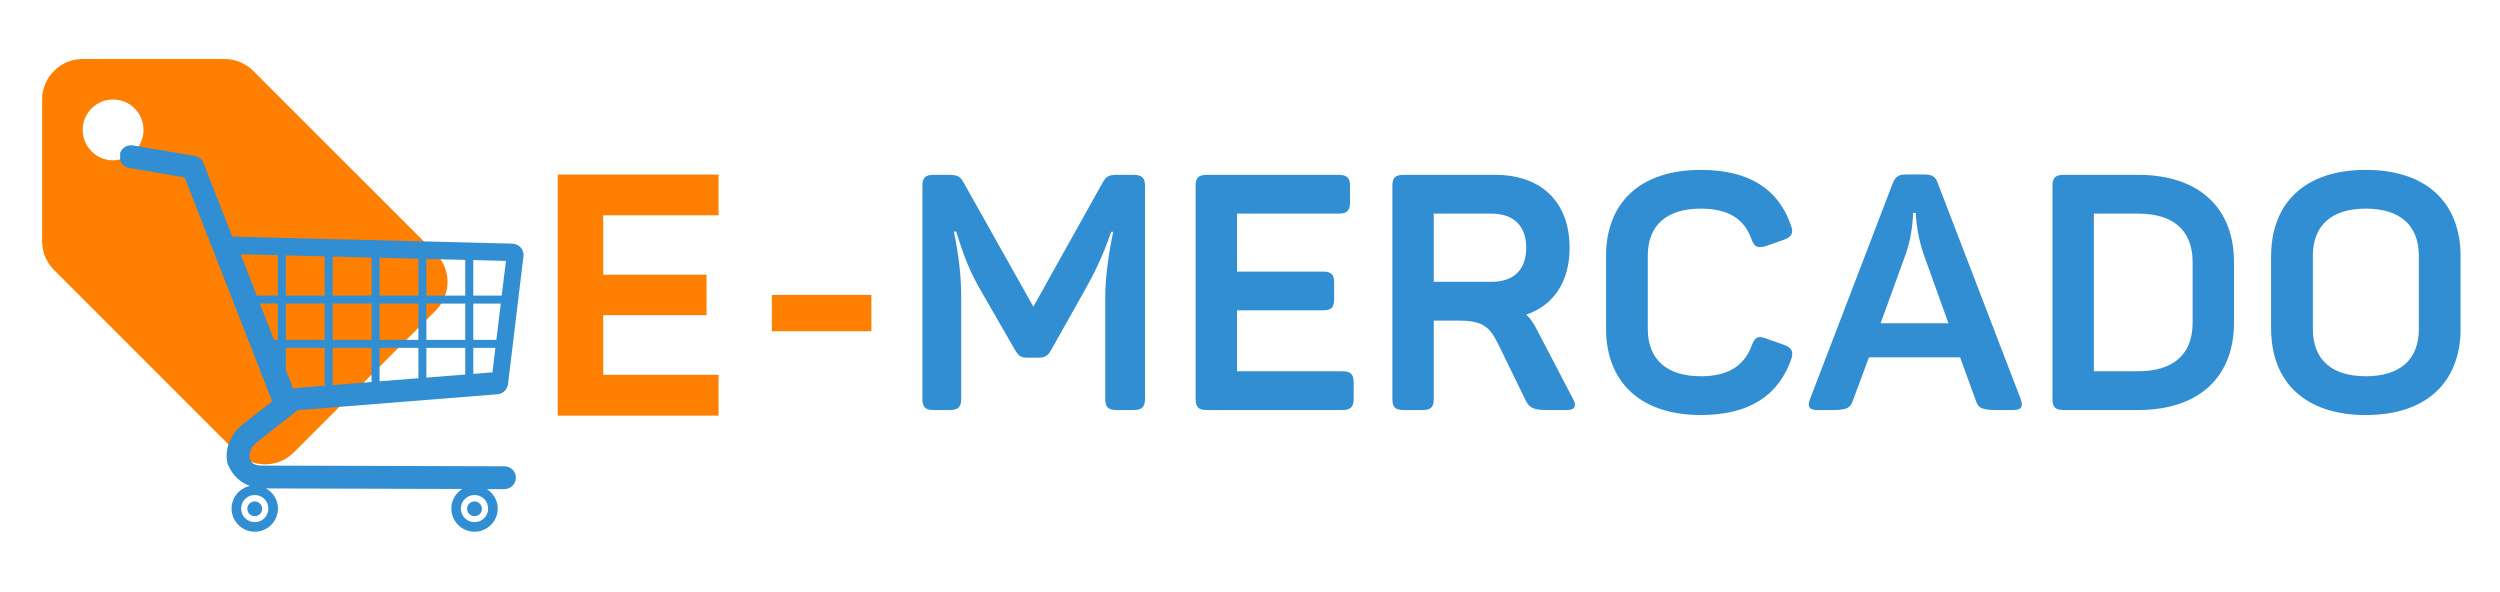 <svg xmlns="http://www.w3.org/2000/svg" xmlns:xlink="http://www.w3.org/1999/xlink" width="190" zoomAndPan="magnify" viewBox="0 0 142.5 33.75" height="45" preserveAspectRatio="xMidYMid meet" version="1.0"><defs><g/><clipPath id="df2ebe6ec8"><path d="M 2.402 3.363 L 25.508 3.363 L 25.508 26.469 L 2.402 26.469 Z M 2.402 3.363 " clip-rule="nonzero"/></clipPath><clipPath id="9dc8ab3314"><path d="M 6.848 8.273 L 29.875 8.273 L 29.875 30.305 L 6.848 30.305 Z M 6.848 8.273 " clip-rule="nonzero"/></clipPath></defs><g clip-path="url(#df2ebe6ec8)"><path fill="#ff7f00" d="M 24.828 14.43 L 14.434 4.039 C 14.012 3.621 13.438 3.363 12.801 3.363 L 4.715 3.363 C 3.438 3.363 2.402 4.395 2.402 5.672 L 2.402 13.758 C 2.402 14.398 2.664 14.977 3.086 15.395 L 13.48 25.789 C 13.898 26.207 14.477 26.469 15.109 26.469 C 15.746 26.469 16.328 26.207 16.746 25.789 L 24.832 17.703 C 25.25 17.281 25.508 16.703 25.508 16.07 C 25.508 15.43 25.25 14.852 24.828 14.43 Z M 6.445 9.137 C 5.488 9.137 4.715 8.363 4.715 7.406 C 4.715 6.445 5.488 5.672 6.445 5.672 C 7.406 5.672 8.18 6.445 8.18 7.406 C 8.18 8.363 7.406 9.137 6.445 9.137 Z M 6.445 9.137 " fill-opacity="1" fill-rule="nonzero"/></g><g clip-path="url(#9dc8ab3314)"><path fill="#328ed2" d="M 7.473 8.281 C 7.508 8.281 7.543 8.285 7.578 8.289 L 11.105 8.891 C 11.332 8.93 11.52 9.082 11.602 9.297 L 13.238 13.488 L 29.207 13.887 C 29.391 13.891 29.562 13.973 29.684 14.113 C 29.801 14.25 29.859 14.434 29.836 14.617 L 28.957 21.902 C 28.918 22.207 28.668 22.449 28.359 22.473 L 16.973 23.379 L 14.719 25.148 C 14.715 25.152 14.711 25.152 14.711 25.156 C 14.707 25.156 14.703 25.16 14.703 25.16 C 14.699 25.16 14.695 25.164 14.695 25.164 C 14.281 25.473 14.18 25.891 14.238 26.125 C 14.273 26.258 14.324 26.352 14.441 26.43 C 14.562 26.504 14.77 26.559 15.125 26.539 C 15.129 26.539 15.129 26.539 15.129 26.539 C 15.141 26.535 15.156 26.535 15.164 26.539 C 15.168 26.539 15.168 26.539 15.172 26.539 L 28.75 26.578 L 28.754 26.578 C 29.109 26.574 29.41 26.875 29.406 27.23 C 29.406 27.586 29.105 27.883 28.75 27.879 L 27.754 27.879 C 28.121 28.113 28.371 28.523 28.371 28.988 C 28.371 29.715 27.773 30.309 27.047 30.309 C 26.32 30.309 25.727 29.715 25.727 28.988 C 25.727 28.52 25.977 28.105 26.348 27.871 L 15.164 27.84 C 15.57 28.066 15.844 28.496 15.844 28.988 C 15.844 29.715 15.25 30.309 14.523 30.309 C 13.797 30.309 13.199 29.715 13.199 28.988 C 13.199 28.359 13.648 27.828 14.242 27.699 C 13.68 27.5 13.25 27.09 12.984 26.465 C 12.98 26.457 12.977 26.449 12.973 26.441 C 12.77 25.625 13.133 24.734 13.879 24.156 C 13.883 24.156 13.883 24.152 13.887 24.152 C 13.887 24.148 13.887 24.145 13.891 24.145 C 13.895 24.137 13.902 24.129 13.91 24.125 L 15.512 22.871 L 10.523 10.113 L 7.359 9.574 C 7.027 9.52 6.781 9.211 6.812 8.875 C 6.84 8.539 7.133 8.277 7.473 8.281 Z M 13.719 14.492 L 14.637 16.848 L 15.836 16.848 L 15.836 14.547 Z M 16.293 14.559 L 16.293 16.848 L 18.508 16.848 L 18.508 14.613 Z M 18.965 14.625 L 18.965 16.848 L 21.18 16.848 L 21.18 14.68 Z M 21.637 14.691 L 21.637 16.848 L 23.848 16.848 L 23.848 14.746 Z M 24.305 14.758 L 24.305 16.848 L 26.52 16.848 L 26.52 14.816 Z M 26.977 14.824 L 26.977 16.848 L 28.598 16.848 L 28.84 14.871 Z M 28.543 17.305 L 26.977 17.305 L 26.977 19.371 L 28.293 19.371 Z M 26.52 17.305 L 24.305 17.305 L 24.305 19.371 L 26.52 19.371 Z M 23.848 17.305 L 21.637 17.305 L 21.637 19.371 L 23.848 19.371 Z M 21.18 17.305 L 18.965 17.305 L 18.965 19.371 L 21.18 19.371 Z M 18.508 17.305 L 16.293 17.305 L 16.293 19.371 L 18.508 19.371 Z M 15.836 17.305 L 14.816 17.305 L 15.621 19.371 L 15.836 19.371 Z M 28.238 19.828 L 26.977 19.828 L 26.977 21.312 L 28.07 21.223 Z M 26.52 19.828 L 24.305 19.828 L 24.305 21.523 L 26.52 21.348 Z M 23.848 19.828 L 21.637 19.828 L 21.637 21.734 L 23.848 21.559 Z M 21.176 19.828 L 18.965 19.828 L 18.965 21.949 L 21.176 21.773 Z M 18.508 19.828 L 16.293 19.828 L 16.293 21.086 L 16.715 22.16 C 16.77 22.133 16.828 22.117 16.887 22.113 L 18.508 21.984 Z M 15.836 19.828 L 15.805 19.828 L 15.836 19.922 Z M 27.047 28.215 C 26.617 28.215 26.27 28.559 26.27 28.988 C 26.27 29.422 26.617 29.762 27.047 29.762 C 27.48 29.762 27.824 29.422 27.824 28.988 C 27.824 28.559 27.48 28.215 27.047 28.215 Z M 14.52 28.215 C 14.09 28.215 13.746 28.559 13.746 28.988 C 13.746 29.422 14.09 29.762 14.52 29.762 C 14.953 29.762 15.297 29.422 15.297 28.988 C 15.297 28.559 14.953 28.215 14.52 28.215 Z M 27.047 28.582 C 27.281 28.582 27.469 28.77 27.469 29.004 C 27.469 29.238 27.281 29.422 27.047 29.422 C 26.812 29.422 26.625 29.238 26.625 29.004 C 26.625 28.77 26.812 28.582 27.047 28.582 Z M 14.52 28.582 C 14.754 28.582 14.941 28.77 14.941 29.004 C 14.941 29.238 14.754 29.422 14.52 29.422 C 14.285 29.422 14.098 29.238 14.098 29.004 C 14.098 28.77 14.285 28.582 14.52 28.582 Z M 14.52 28.582 " fill-opacity="1" fill-rule="nonzero"/></g><g fill="#328ed2" fill-opacity="1"><g transform="translate(51.124, 23.372)"><g><path d="M 2.098 0 L 3.02 0 C 3.492 0 3.664 -0.172 3.664 -0.641 L 3.664 -6.383 C 3.664 -7.57 3.551 -8.688 3.246 -10.176 L 3.379 -10.176 C 3.852 -8.648 4.191 -7.816 4.832 -6.723 L 6.723 -3.438 C 6.949 -3.059 7.082 -2.984 7.457 -2.984 L 8.062 -2.984 C 8.457 -2.984 8.609 -3.098 8.801 -3.438 L 10.648 -6.723 C 11.254 -7.797 11.727 -8.742 12.215 -10.16 L 12.328 -10.16 C 12.027 -8.703 11.875 -7.477 11.875 -6.402 L 11.875 -0.641 C 11.875 -0.172 12.047 0 12.52 0 L 13.48 0 C 13.973 0 14.141 -0.172 14.141 -0.641 L 14.141 -12.766 C 14.141 -13.234 13.973 -13.406 13.48 -13.406 L 12.555 -13.406 C 12.047 -13.406 11.914 -13.312 11.688 -12.895 L 7.777 -5.891 L 3.832 -12.914 C 3.625 -13.312 3.473 -13.406 2.926 -13.406 L 2.098 -13.406 C 1.605 -13.406 1.453 -13.234 1.453 -12.766 L 1.453 -0.641 C 1.453 -0.172 1.605 0 2.098 0 Z M 2.098 0 "/></g></g></g><g fill="#328ed2" fill-opacity="1"><g transform="translate(66.698, 23.372)"><g><path d="M 2.098 0 L 9.82 0 C 10.289 0 10.461 -0.172 10.461 -0.641 L 10.461 -1.566 C 10.461 -2.039 10.289 -2.211 9.82 -2.211 L 3.812 -2.211 L 3.812 -5.684 L 8.703 -5.684 C 9.195 -5.684 9.348 -5.852 9.348 -6.324 L 9.348 -7.25 C 9.348 -7.723 9.195 -7.891 8.703 -7.891 L 3.812 -7.891 L 3.812 -11.195 L 9.609 -11.195 C 10.082 -11.195 10.254 -11.367 10.254 -11.84 L 10.254 -12.766 C 10.254 -13.234 10.082 -13.406 9.609 -13.406 L 2.098 -13.406 C 1.605 -13.406 1.453 -13.234 1.453 -12.766 L 1.453 -0.641 C 1.453 -0.172 1.605 0 2.098 0 Z M 2.098 0 "/></g></g></g><g fill="#328ed2" fill-opacity="1"><g transform="translate(77.912, 23.372)"><g><path d="M 2.098 0 L 3.172 0 C 3.664 0 3.812 -0.172 3.812 -0.641 L 3.812 -5.098 L 5.211 -5.098 C 6.516 -5.098 6.969 -4.816 7.477 -3.777 L 9.043 -0.566 C 9.27 -0.094 9.535 0 10.328 0 L 11.422 0 C 11.895 0 11.953 -0.285 11.746 -0.641 L 9.668 -4.625 C 9.496 -4.965 9.309 -5.23 9.082 -5.438 C 10.629 -5.965 11.555 -7.289 11.555 -9.254 C 11.555 -11.859 9.934 -13.406 7.324 -13.406 L 2.098 -13.406 C 1.605 -13.406 1.453 -13.234 1.453 -12.766 L 1.453 -0.641 C 1.453 -0.172 1.605 0 2.098 0 Z M 3.812 -7.309 L 3.812 -11.195 L 7.098 -11.195 C 8.363 -11.195 9.082 -10.5 9.082 -9.254 C 9.082 -7.988 8.363 -7.309 7.098 -7.309 Z M 3.812 -7.309 "/></g></g></g><g fill="#328ed2" fill-opacity="1"><g transform="translate(90.486, 23.372)"><g><path d="M 6.457 0.285 C 9.254 0.285 10.895 -0.852 11.613 -2.891 C 11.762 -3.344 11.648 -3.551 11.195 -3.719 L 10.176 -4.078 C 9.723 -4.25 9.535 -4.152 9.367 -3.684 C 8.93 -2.531 8.043 -1.926 6.457 -1.926 C 4.512 -1.926 3.438 -2.891 3.438 -4.625 L 3.438 -8.801 C 3.438 -10.535 4.512 -11.48 6.457 -11.48 C 8.043 -11.48 8.93 -10.895 9.348 -9.742 C 9.516 -9.27 9.707 -9.215 10.176 -9.348 L 11.195 -9.707 C 11.648 -9.875 11.762 -10.082 11.594 -10.535 C 10.895 -12.574 9.234 -13.688 6.457 -13.688 C 2.984 -13.688 1.059 -11.801 1.059 -8.781 L 1.059 -4.645 C 1.059 -1.605 3.004 0.285 6.457 0.285 Z M 6.457 0.285 "/></g></g></g><g fill="#328ed2" fill-opacity="1"><g transform="translate(102.832, 23.372)"><g><path d="M 0.754 0 L 1.625 0 C 2.438 0 2.645 -0.113 2.793 -0.566 L 3.699 -3.004 L 8.895 -3.004 L 9.781 -0.566 C 9.914 -0.113 10.141 0 10.953 0 L 11.934 0 C 12.406 0 12.5 -0.207 12.348 -0.625 L 7.629 -12.914 C 7.496 -13.332 7.27 -13.426 6.836 -13.426 L 5.836 -13.426 C 5.398 -13.426 5.211 -13.332 5.043 -12.895 L 0.34 -0.625 C 0.172 -0.207 0.285 0 0.754 0 Z M 4.363 -4.945 L 5.816 -8.949 C 6.211 -10.102 6.211 -11.215 6.211 -11.234 L 6.363 -11.234 C 6.363 -11.215 6.402 -10.102 6.797 -8.93 L 8.23 -4.945 Z M 4.363 -4.945 "/></g></g></g><g fill="#328ed2" fill-opacity="1"><g transform="translate(115.538, 23.372)"><g><path d="M 2.098 0 L 6.324 0 C 9.836 0 11.801 -1.906 11.801 -4.984 L 11.801 -8.422 C 11.801 -11.5 9.836 -13.406 6.324 -13.406 L 2.098 -13.406 C 1.605 -13.406 1.453 -13.234 1.453 -12.766 L 1.453 -0.641 C 1.453 -0.172 1.605 0 2.098 0 Z M 3.812 -2.211 L 3.812 -11.195 L 6.344 -11.195 C 8.344 -11.195 9.441 -10.234 9.441 -8.441 L 9.441 -4.965 C 9.441 -3.172 8.328 -2.211 6.344 -2.211 Z M 3.812 -2.211 "/></g></g></g><g fill="#328ed2" fill-opacity="1"><g transform="translate(128.394, 23.372)"><g><path d="M 6.457 0.285 C 9.934 0.285 11.859 -1.605 11.859 -4.645 L 11.859 -8.762 C 11.859 -11.801 9.934 -13.688 6.457 -13.688 C 2.984 -13.688 1.059 -11.801 1.059 -8.762 L 1.059 -4.645 C 1.059 -1.605 2.984 0.285 6.457 0.285 Z M 6.457 -1.926 C 4.512 -1.926 3.438 -2.871 3.438 -4.625 L 3.438 -8.781 C 3.438 -10.535 4.512 -11.48 6.457 -11.48 C 8.402 -11.48 9.48 -10.535 9.48 -8.781 L 9.48 -4.625 C 9.48 -2.871 8.402 -1.926 6.457 -1.926 Z M 6.457 -1.926 "/></g></g></g><g fill="#ff7f00" fill-opacity="1"><g transform="translate(30.567, 23.689)"><g><path d="M 10.391 0 L 10.391 -2.324 L 3.816 -2.324 L 3.816 -5.727 L 9.707 -5.727 L 9.707 -8.031 L 3.816 -8.031 L 3.816 -11.418 L 10.391 -11.418 L 10.391 -13.738 L 1.223 -13.738 L 1.223 0 Z M 10.391 0 "/></g></g></g><g fill="#ff7f00" fill-opacity="1"><g transform="translate(43.547, 23.689)"><g><path d="M 6.121 -4.809 L 6.121 -6.879 L 0.449 -6.879 L 0.449 -4.809 Z M 6.121 -4.809 "/></g></g></g></svg>